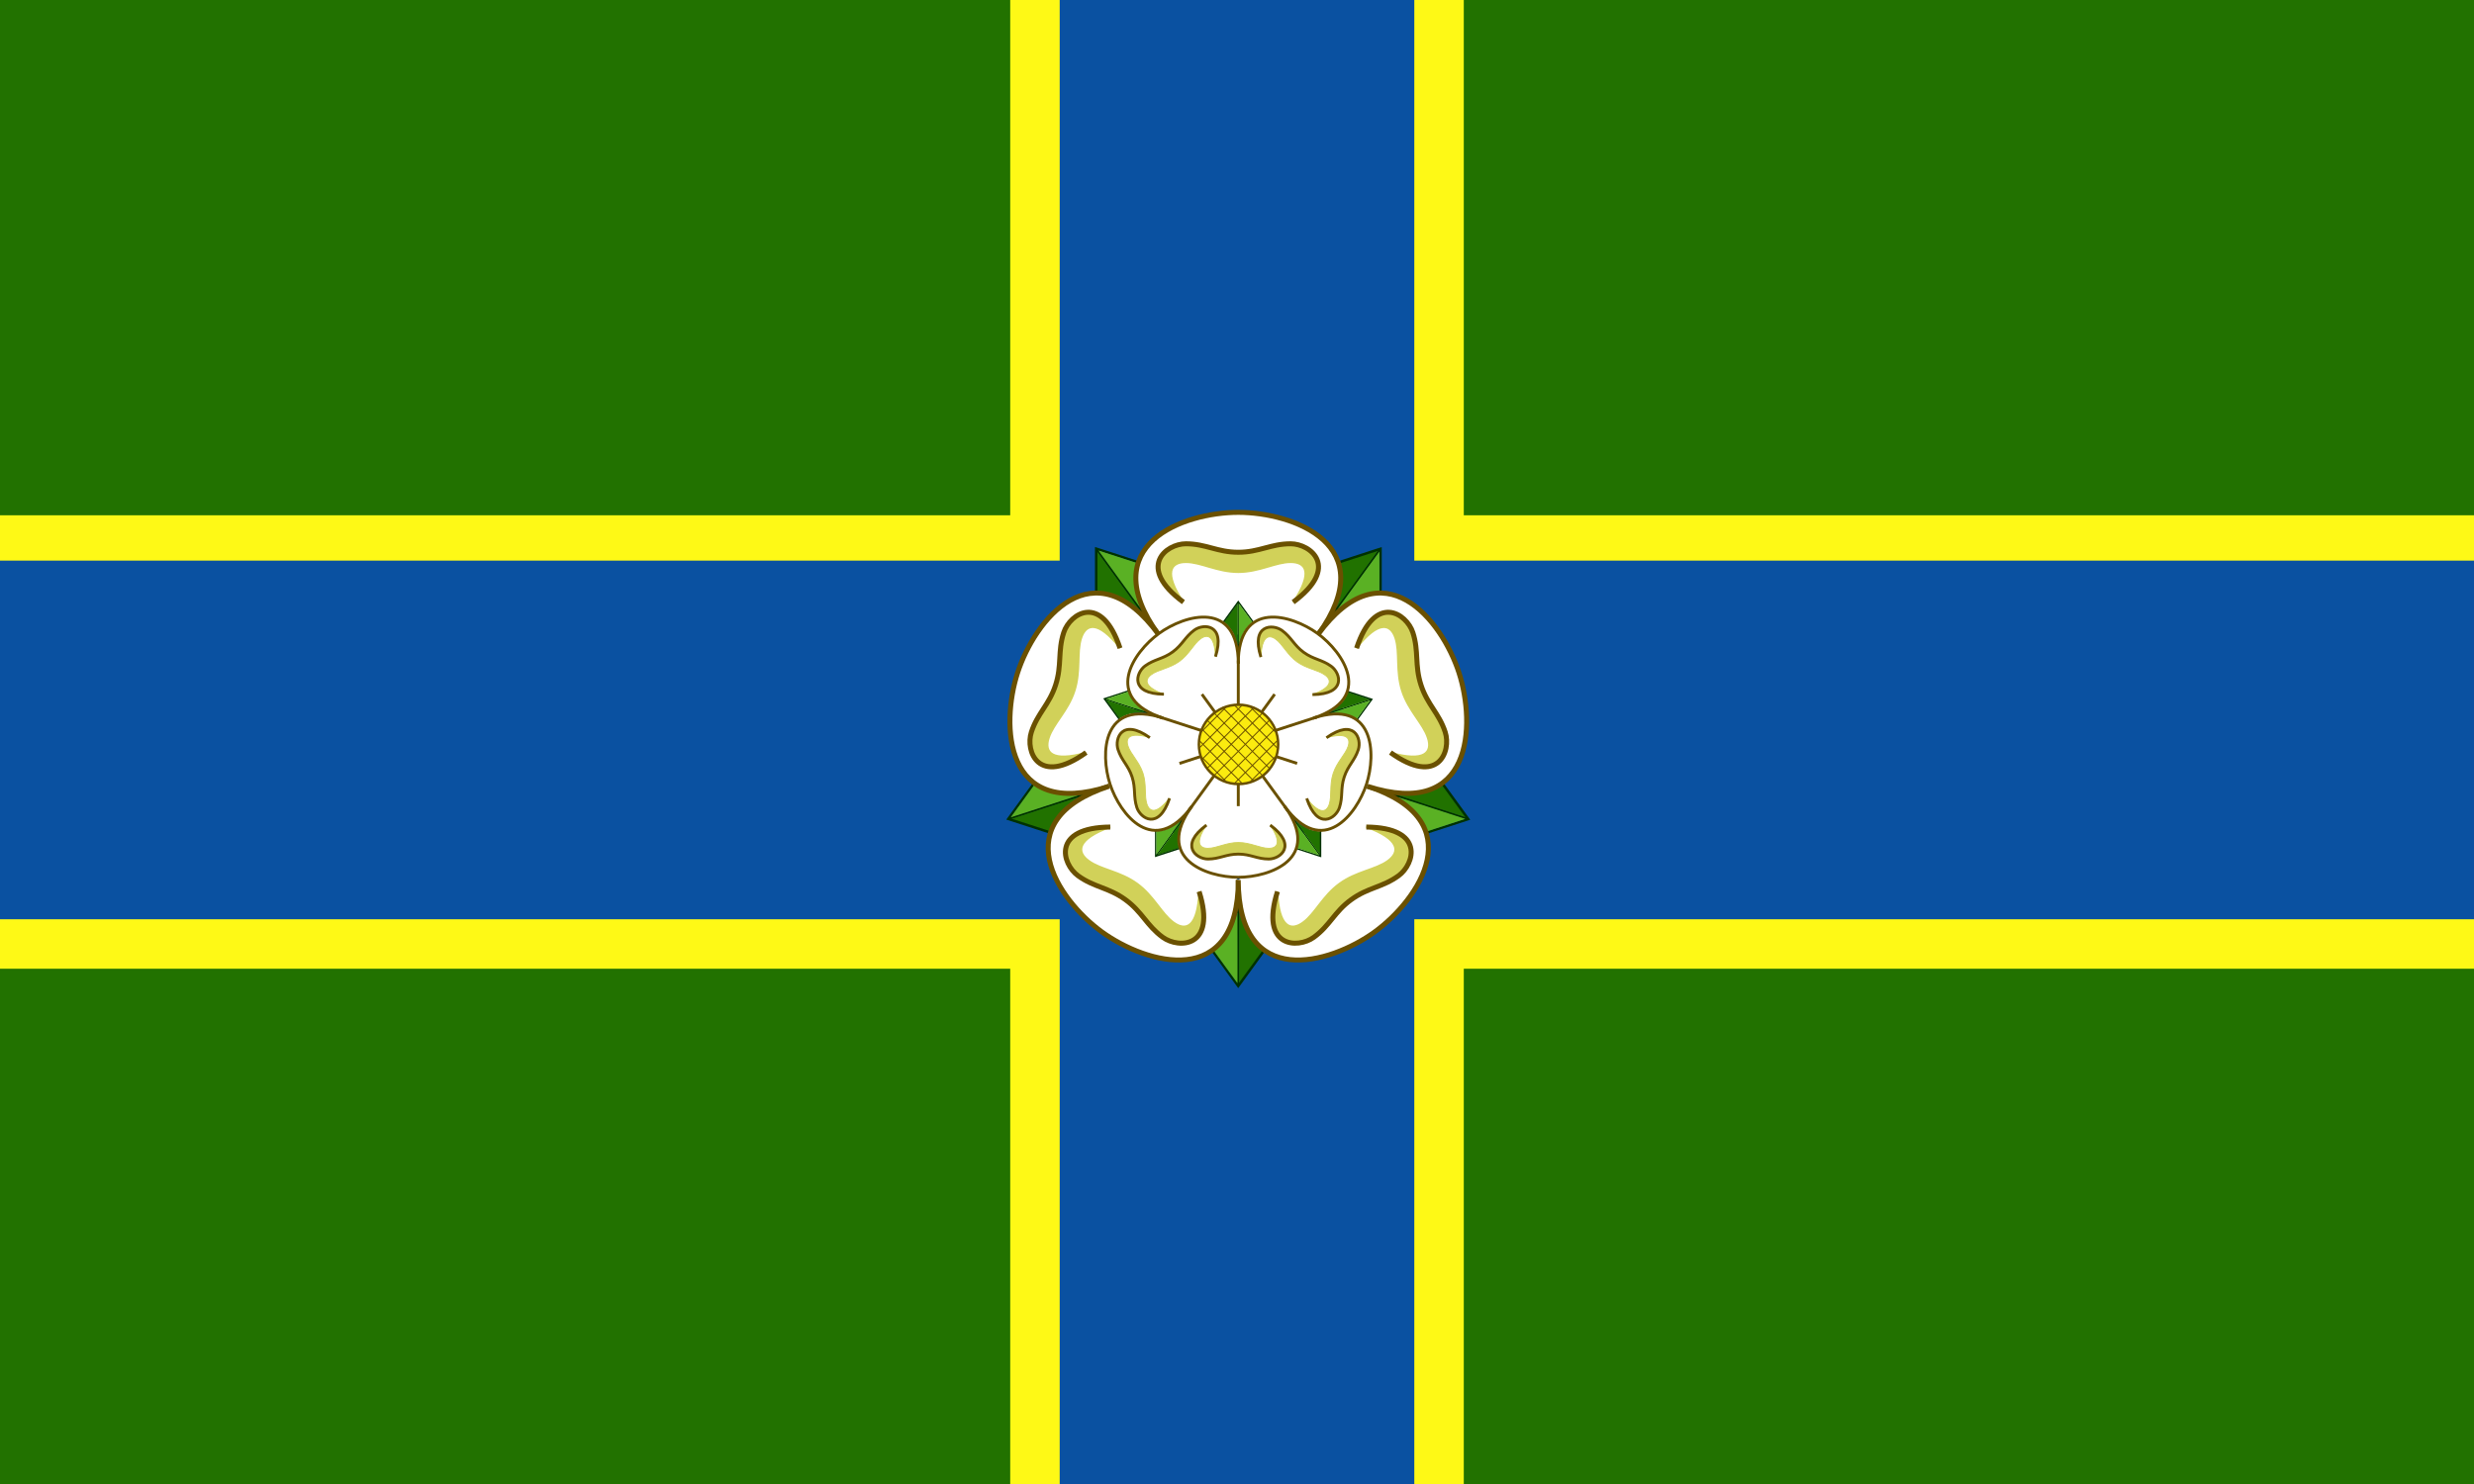 <?xml version="1.0" encoding="UTF-8" standalone="no"?>
<!-- Created with Inkscape (http://www.inkscape.org/) -->

<svg
   xmlns:dc="http://purl.org/dc/elements/1.1/"
   xmlns:cc="http://creativecommons.org/ns#"
   xmlns:rdf="http://www.w3.org/1999/02/22-rdf-syntax-ns#"
   xmlns:svg="http://www.w3.org/2000/svg"
   xmlns="http://www.w3.org/2000/svg"
   xmlns:sodipodi="http://sodipodi.sourceforge.net/DTD/sodipodi-0.dtd"
   xmlns:inkscape="http://www.inkscape.org/namespaces/inkscape"
   id="svg3090"
   version="1.1"
   inkscape:version="0.92.1 r15371"
   width="600"
   height="360"
   sodipodi:docname="North_Riding_Flag.svg"
   viewBox="0 0 600 360">
  <defs
     id="defs3094">
    <filter
       id="filter5728"
       inkscape:collect="always"
       style="color-interpolation-filters:sRGB">
      <feGaussianBlur
         id="feGaussianBlur5730"
         stdDeviation="3.29"
         inkscape:collect="always" />
    </filter>
  </defs>
  <sodipodi:namedview
     pagecolor="#ffffff"
     bordercolor="#666666"
     borderopacity="1"
     objecttolerance="10"
     gridtolerance="10"
     guidetolerance="10"
     inkscape:pageopacity="0"
     inkscape:pageshadow="2"
     inkscape:window-width="1358"
     inkscape:window-height="747"
     id="namedview3092"
     showgrid="false"
     inkscape:zoom="1"
     inkscape:cx="256.53866"
     inkscape:cy="163.92371"
     inkscape:window-x="1"
     inkscape:window-y="20"
     inkscape:window-maximized="0"
     inkscape:current-layer="svg3090"
     inkscape:measure-start="301.415,237.422"
     inkscape:measure-end="300.062,236.359">
    <inkscape:grid
       type="xygrid"
       id="grid3100"
       empspacing="5"
       visible="true"
       enabled="true"
       snapvisiblegridlinesonly="true"
       originx="0"
       originy="0"
       spacingx="1"
       spacingy="1" />
  </sodipodi:namedview>
  <rect
     style="fill:#227200;fill-opacity:1;stroke:none"
     id="rect3158"
     width="600"
     height="360"
     x="0"
     y="0" />
  <g
     id="g3150">
    <g
       id="g3142">
      <rect
         style="fill:#fef916;fill-opacity:1;stroke:none"
         id="rect3122"
         width="110"
         height="360"
         x="245"
         y="0" />
      <rect
         style="fill:#fef916;fill-opacity:1;stroke:none"
         id="rect3122-7"
         width="110"
         height="600"
         x="-235"
         y="0"
         transform="rotate(-90)" />
    </g>
    <g
       id="g3146">
      <rect
         style="fill:#0a51a1;fill-opacity:1;stroke:none"
         id="rect3102"
         width="86"
         height="360"
         x="257"
         y="0" />
      <rect
         style="fill:#0a51a1;fill-opacity:1;stroke:none"
         id="rect3102-1"
         width="87"
         height="600"
         x="-223"
         y="0"
         transform="rotate(-90)" />
    </g>
  </g>
  <g
     id="g3749"
     transform="matrix(0.121,0,0,0.121,179.313,106.747)">
    <g
       inkscape:transform-center-y="397.64079"
       inkscape:transform-center-x="0.15805084"
       id="g5864"
       transform="rotate(144,1000,610)">
      <path
         style="fill:none;stroke:#003100;stroke-width:5;stroke-linecap:butt;stroke-linejoin:miter;stroke-miterlimit:4;stroke-dasharray:none;stroke-opacity:1"
         d="m 1182.582,358.697 100.599,-138.463"
         id="path5866"
         inkscape:connector-curvature="0"
         sodipodi:nodetypes="cc" />
      <path
         inkscape:connector-curvature="0"
         id="path5868"
         d="m 1197.538,335.154 c 0.148,-0.121 18.871,-25.828 41.607,-57.126 l 41.334,-56.908 -38.171,12.301 c -20.994,6.765 -38.205,12.367 -38.245,12.45 -0.041,0.081 0.452,2.319 1.097,4.973 3.775,15.546 4.357,30.968 1.801,47.642 -1.627,10.611 -4.641,22.284 -8.395,32.515 -1.396,3.805 -1.597,4.613 -1.03,4.151 v 0 z"
         style="fill:#217200;fill-opacity:1;stroke:none" />
      <path
         style="fill:none;stroke:#003100;stroke-width:5;stroke-linecap:square;stroke-linejoin:miter;stroke-miterlimit:4;stroke-dasharray:none;stroke-opacity:1"
         d="m 1285,305 v -87 l -82.742,26.884"
         id="path5870"
         inkscape:connector-curvature="0"
         sodipodi:nodetypes="ccc" />
      <path
         style="fill:#5ab124;fill-opacity:1;stroke:none"
         d="m 1200.001,337.651 c 0.069,-0.178 18.732,-25.929 41.473,-57.223 l 41.347,-56.899 0.096,40.104 c 0.054,22.057 0.044,40.156 -0.022,40.221 -0.064,0.064 -2.345,0.287 -5.069,0.494 -15.951,1.214 -30.799,5.425 -45.866,13.01 -9.588,4.826 -19.759,11.3 -28.33,18.032 -3.188,2.504 -3.894,2.944 -3.63,2.263 v 0 z"
         id="path5872"
         inkscape:connector-curvature="0" />
    </g>
    <g
       transform="rotate(-144,1000,610)"
       id="g5854"
       inkscape:transform-center-x="378.20329"
       inkscape:transform-center-y="127.86584">
      <path
         sodipodi:nodetypes="cc"
         inkscape:connector-curvature="0"
         id="path5856"
         d="m 1182.582,358.697 100.599,-138.463"
         style="fill:none;stroke:#003100;stroke-width:5;stroke-linecap:butt;stroke-linejoin:miter;stroke-miterlimit:4;stroke-dasharray:none;stroke-opacity:1" />
      <path
         style="fill:#217200;fill-opacity:1;stroke:none"
         d="m 1197.538,335.154 c 0.148,-0.121 18.871,-25.828 41.607,-57.126 l 41.334,-56.908 -38.171,12.301 c -20.994,6.765 -38.205,12.367 -38.245,12.45 -0.041,0.081 0.452,2.319 1.097,4.973 3.775,15.546 4.357,30.968 1.801,47.642 -1.627,10.611 -4.641,22.284 -8.395,32.515 -1.396,3.805 -1.597,4.613 -1.03,4.151 v 0 z"
         id="path5858"
         inkscape:connector-curvature="0" />
      <path
         sodipodi:nodetypes="ccc"
         inkscape:connector-curvature="0"
         id="path5860"
         d="m 1285,305 v -87 l -82.742,26.884"
         style="fill:none;stroke:#003100;stroke-width:5;stroke-linecap:square;stroke-linejoin:miter;stroke-miterlimit:4;stroke-dasharray:none;stroke-opacity:1" />
      <path
         inkscape:connector-curvature="0"
         id="path5862"
         d="m 1200.001,337.651 c 0.069,-0.178 18.732,-25.929 41.473,-57.223 l 41.347,-56.899 0.096,40.104 c 0.054,22.057 0.044,40.156 -0.022,40.221 -0.064,0.064 -2.345,0.287 -5.069,0.494 -15.951,1.214 -30.799,5.425 -45.866,13.01 -9.588,4.826 -19.759,11.3 -28.33,18.032 -3.188,2.504 -3.894,2.944 -3.63,2.263 v 0 z"
         style="fill:#5ab124;fill-opacity:1;stroke:none" />
    </g>
    <g
       inkscape:transform-center-y="-321.74457"
       inkscape:transform-center-x="233.66344"
       id="g5844"
       transform="rotate(-72,1000,610)">
      <path
         style="fill:none;stroke:#003100;stroke-width:5;stroke-linecap:butt;stroke-linejoin:miter;stroke-miterlimit:4;stroke-dasharray:none;stroke-opacity:1"
         d="m 1182.582,358.697 100.599,-138.463"
         id="path5846"
         inkscape:connector-curvature="0"
         sodipodi:nodetypes="cc" />
      <path
         inkscape:connector-curvature="0"
         id="path5848"
         d="m 1197.538,335.154 c 0.148,-0.121 18.871,-25.828 41.607,-57.126 l 41.334,-56.908 -38.171,12.301 c -20.994,6.765 -38.205,12.367 -38.245,12.45 -0.041,0.081 0.452,2.319 1.097,4.973 3.775,15.546 4.357,30.968 1.801,47.642 -1.627,10.611 -4.641,22.284 -8.395,32.515 -1.396,3.805 -1.597,4.613 -1.03,4.151 v 0 z"
         style="fill:#217200;fill-opacity:1;stroke:none" />
      <path
         style="fill:none;stroke:#003100;stroke-width:5;stroke-linecap:square;stroke-linejoin:miter;stroke-miterlimit:4;stroke-dasharray:none;stroke-opacity:1"
         d="m 1285,305 v -87 l -82.742,26.884"
         id="path5850"
         inkscape:connector-curvature="0"
         sodipodi:nodetypes="ccc" />
      <path
         style="fill:#5ab124;fill-opacity:1;stroke:none"
         d="m 1200.001,337.651 c 0.069,-0.178 18.732,-25.929 41.473,-57.223 l 41.347,-56.899 0.096,40.104 c 0.054,22.057 0.044,40.156 -0.022,40.221 -0.064,0.064 -2.345,0.287 -5.069,0.494 -15.951,1.214 -30.799,5.425 -45.866,13.01 -9.588,4.826 -19.759,11.3 -28.33,18.032 -3.188,2.504 -3.894,2.944 -3.63,2.263 v 0 z"
         id="path5852"
         inkscape:connector-curvature="0" />
    </g>
    <path
       style="fill:#ffffff;fill-opacity:1;stroke:none"
       d="m 830,550 170,-120 170,120 -70,200 H 895 Z"
       id="path6303"
       inkscape:connector-curvature="0"
       sodipodi:nodetypes="cccccc" />
    <g
       id="g5838"
       inkscape:transform-center-x="-233.79125"
       inkscape:transform-center-y="-321.65165">
      <path
         sodipodi:nodetypes="cc"
         inkscape:connector-curvature="0"
         id="path2999-1-7"
         d="m 1182.582,358.697 100.599,-138.463"
         style="fill:none;stroke:#003100;stroke-width:5;stroke-linecap:butt;stroke-linejoin:miter;stroke-miterlimit:4;stroke-dasharray:none;stroke-opacity:1" />
      <path
         style="fill:#217200;fill-opacity:1;stroke:none"
         d="m 1197.538,335.154 c 0.148,-0.121 18.871,-25.828 41.607,-57.126 l 41.334,-56.908 -38.171,12.301 c -20.994,6.765 -38.205,12.367 -38.245,12.45 -0.041,0.081 0.452,2.319 1.097,4.973 3.775,15.546 4.357,30.968 1.801,47.642 -1.627,10.611 -4.641,22.284 -8.395,32.515 -1.396,3.805 -1.597,4.613 -1.03,4.151 v 0 z"
         id="path5816"
         inkscape:connector-curvature="0" />
      <path
         sodipodi:nodetypes="ccc"
         inkscape:connector-curvature="0"
         id="path5792"
         d="m 1285,305 v -87 l -82.742,26.884"
         style="fill:none;stroke:#003100;stroke-width:5;stroke-linecap:square;stroke-linejoin:miter;stroke-miterlimit:4;stroke-dasharray:none;stroke-opacity:1" />
      <path
         inkscape:connector-curvature="0"
         id="path5814"
         d="m 1200.001,337.651 c 0.069,-0.178 18.732,-25.929 41.473,-57.223 l 41.347,-56.899 0.096,40.104 c 0.054,22.057 0.044,40.156 -0.022,40.221 -0.064,0.064 -2.345,0.287 -5.069,0.494 -15.951,1.214 -30.799,5.425 -45.866,13.01 -9.588,4.826 -19.759,11.3 -28.33,18.032 -3.188,2.504 -3.894,2.944 -3.63,2.263 v 0 z"
         style="fill:#5ab124;fill-opacity:1;stroke:none" />
    </g>
    <g
       transform="rotate(72,1000,610)"
       id="g5874"
       inkscape:transform-center-x="-378.15449"
       inkscape:transform-center-y="128.16651">
      <path
         sodipodi:nodetypes="cc"
         inkscape:connector-curvature="0"
         id="path5876"
         d="m 1182.582,358.697 100.599,-138.463"
         style="fill:none;stroke:#003100;stroke-width:5;stroke-linecap:butt;stroke-linejoin:miter;stroke-miterlimit:4;stroke-dasharray:none;stroke-opacity:1" />
      <path
         style="fill:#217200;fill-opacity:1;stroke:none"
         d="m 1197.538,335.154 c 0.148,-0.121 18.871,-25.828 41.607,-57.126 l 41.334,-56.908 -38.171,12.301 c -20.994,6.765 -38.205,12.367 -38.245,12.45 -0.041,0.081 0.452,2.319 1.097,4.973 3.775,15.546 4.357,30.968 1.801,47.642 -1.627,10.611 -4.641,22.284 -8.395,32.515 -1.396,3.805 -1.597,4.613 -1.03,4.151 v 0 z"
         id="path5878"
         inkscape:connector-curvature="0" />
      <path
         sodipodi:nodetypes="ccc"
         inkscape:connector-curvature="0"
         id="path5880"
         d="m 1285,305 v -87 l -82.742,26.884"
         style="fill:none;stroke:#003100;stroke-width:5;stroke-linecap:square;stroke-linejoin:miter;stroke-miterlimit:4;stroke-dasharray:none;stroke-opacity:1" />
      <path
         inkscape:connector-curvature="0"
         id="path5882"
         d="m 1200.001,337.651 c 0.069,-0.178 18.732,-25.929 41.473,-57.223 l 41.347,-56.899 0.096,40.104 c 0.054,22.057 0.044,40.156 -0.022,40.221 -0.064,0.064 -2.345,0.287 -5.069,0.494 -15.951,1.214 -30.799,5.425 -45.866,13.01 -9.588,4.826 -19.759,11.3 -28.33,18.032 -3.188,2.504 -3.894,2.944 -3.63,2.263 v 0 z"
         style="fill:#5ab124;fill-opacity:1;stroke:none" />
    </g>
    <g
       id="g5637"
       inkscape:transform-center-y="-16.253018"
       style="fill:#ffffff;fill-opacity:1;stroke:#6a5000;stroke-opacity:1">
      <path
         inkscape:transform-center-y="-342.5"
         sodipodi:nodetypes="czc"
         inkscape:connector-curvature="0"
         id="path5479"
         d="m 840,390 c -130,-180 50,-245 160,-245 110,0 290,65 160,245"
         style="fill:#ffffff;fill-opacity:1;stroke:#6a5000;stroke-width:10;stroke-linecap:butt;stroke-linejoin:miter;stroke-miterlimit:4;stroke-dasharray:none;stroke-opacity:1" />
      <path
         inkscape:transform-center-x="308.76435"
         style="fill:#ffffff;fill-opacity:1;stroke:#6a5000;stroke-width:10;stroke-linecap:butt;stroke-linejoin:miter;stroke-miterlimit:4;stroke-dasharray:none;stroke-opacity:1"
         d="M 741.325,694.185 C 529.962,762.2 523.767,570.923 557.759,466.307 591.751,361.691 709.192,210.587 840.21,389.847"
         id="path5629"
         inkscape:connector-curvature="0"
         sodipodi:nodetypes="czc"
         inkscape:transform-center-y="-102.39031" />
      <path
         inkscape:transform-center-y="258.21602"
         sodipodi:nodetypes="czc"
         inkscape:connector-curvature="0"
         id="path5631"
         d="M 1000.13,882.029 C 999.501,1104.064 815.672,1050.849 726.68,986.193 637.688,921.537 530.271,763.149 741.245,693.938"
         style="fill:#ffffff;fill-opacity:1;stroke:#6a5000;stroke-width:10;stroke-linecap:butt;stroke-linejoin:miter;stroke-miterlimit:4;stroke-dasharray:none;stroke-opacity:1"
         inkscape:transform-center-x="190.47535" />
      <path
         inkscape:transform-center-x="-190.47534"
         style="fill:#ffffff;fill-opacity:1;stroke:#6a5000;stroke-width:10;stroke-linecap:butt;stroke-linejoin:miter;stroke-miterlimit:4;stroke-dasharray:none;stroke-opacity:1"
         d="m 1258.755,693.938 c 210.974,69.211 103.556,227.598 14.565,292.255 -88.992,64.656 -272.821,117.872 -273.45,-104.164"
         id="path5633"
         inkscape:connector-curvature="0"
         sodipodi:nodetypes="czc"
         inkscape:transform-center-y="258.21603" />
      <path
         inkscape:transform-center-y="-102.39029"
         sodipodi:nodetypes="czc"
         inkscape:connector-curvature="0"
         id="path5635"
         d="m 1159.79,389.847 c 131.018,-179.26 248.46,-28.156 282.452,76.46 33.992,104.616 27.796,295.892 -183.566,227.878"
         style="fill:#ffffff;fill-opacity:1;stroke:#6a5000;stroke-width:10;stroke-linecap:butt;stroke-linejoin:miter;stroke-miterlimit:4;stroke-dasharray:none;stroke-opacity:1"
         inkscape:transform-center-x="-308.76437" />
    </g>
    <g
       transform="matrix(-0.581,0,0,-0.581,1581.117,960.869)"
       id="g6173"
       inkscape:transform-center-x="233.66344"
       inkscape:transform-center-y="-321.74457">
      <path
         sodipodi:nodetypes="cc"
         inkscape:connector-curvature="0"
         id="path6175"
         d="m 1182.582,358.697 100.599,-138.463"
         style="fill:none;stroke:#003100;stroke-width:5;stroke-linecap:butt;stroke-linejoin:miter;stroke-miterlimit:4;stroke-dasharray:none;stroke-opacity:1" />
      <path
         style="fill:#217200;fill-opacity:1;stroke:none"
         d="m 1197.538,335.154 c 0.148,-0.121 18.871,-25.828 41.607,-57.126 l 41.334,-56.908 -38.171,12.301 c -20.994,6.765 -38.205,12.367 -38.245,12.45 -0.041,0.081 0.452,2.319 1.097,4.973 3.775,15.546 4.357,30.968 1.801,47.642 -1.627,10.611 -4.641,22.284 -8.395,32.515 -1.396,3.805 -1.597,4.613 -1.03,4.151 v 0 z"
         id="path6177"
         inkscape:connector-curvature="0" />
      <path
         sodipodi:nodetypes="ccc"
         inkscape:connector-curvature="0"
         id="path6179"
         d="m 1285,305 v -87 l -82.742,26.884"
         style="fill:none;stroke:#003100;stroke-width:5;stroke-linecap:square;stroke-linejoin:miter;stroke-miterlimit:4;stroke-dasharray:none;stroke-opacity:1" />
      <path
         inkscape:connector-curvature="0"
         id="path6181"
         d="m 1200.001,337.651 c 0.069,-0.178 18.732,-25.929 41.473,-57.223 l 41.347,-56.899 0.096,40.104 c 0.054,22.057 0.044,40.156 -0.022,40.221 -0.064,0.064 -2.345,0.287 -5.069,0.494 -15.951,1.214 -30.799,5.425 -45.866,13.01 -9.588,4.826 -19.759,11.3 -28.33,18.032 -3.188,2.504 -3.894,2.944 -3.63,2.263 v 0 z"
         style="fill:#5ab124;fill-opacity:1;stroke:none" />
    </g>
    <path
       sodipodi:nodetypes="zzzczzscz"
       inkscape:connector-curvature="0"
       id="path5672"
       d="m 1105,245 c -30,0 -63.001,20 -105,20 -42,0 -75,-20 -105,-20 -30,0 -45,20 -5,80 -95,-70 -35,-117 5,-117 40,0 63,17 105,17 41.999,0 65,-17 105,-17 40,0 100,47 5,117 40,-60 25,-80 -5,-80 z"
       style="fill:#d1d159;fill-opacity:1;stroke:#d1d159;stroke-width:3.2;stroke-linecap:butt;stroke-linejoin:miter;stroke-miterlimit:4;stroke-dasharray:none;stroke-opacity:1;filter:url(#filter5728)" />
    <g
       inkscape:transform-center-y="128.16651"
       inkscape:transform-center-x="-378.15449"
       id="g6203"
       transform="matrix(0.47,-0.342,0.342,0.47,321.413,661.156)">
      <path
         style="fill:none;stroke:#003100;stroke-width:5;stroke-linecap:butt;stroke-linejoin:miter;stroke-miterlimit:4;stroke-dasharray:none;stroke-opacity:1"
         d="m 1182.582,358.697 100.599,-138.463"
         id="path6205"
         inkscape:connector-curvature="0"
         sodipodi:nodetypes="cc" />
      <path
         inkscape:connector-curvature="0"
         id="path6207"
         d="m 1197.538,335.154 c 0.148,-0.121 18.871,-25.828 41.607,-57.126 l 41.334,-56.908 -38.171,12.301 c -20.994,6.765 -38.205,12.367 -38.245,12.45 -0.041,0.081 0.452,2.319 1.097,4.973 3.775,15.546 4.357,30.968 1.801,47.642 -1.627,10.611 -4.641,22.284 -8.395,32.515 -1.396,3.805 -1.597,4.613 -1.03,4.151 v 0 z"
         style="fill:#217200;fill-opacity:1;stroke:none" />
      <path
         style="fill:none;stroke:#003100;stroke-width:5;stroke-linecap:square;stroke-linejoin:miter;stroke-miterlimit:4;stroke-dasharray:none;stroke-opacity:1"
         d="m 1285,305 v -87 l -82.742,26.884"
         id="path6209"
         inkscape:connector-curvature="0"
         sodipodi:nodetypes="ccc" />
      <path
         style="fill:#5ab124;fill-opacity:1;stroke:none"
         d="m 1200.001,337.651 c 0.069,-0.178 18.732,-25.929 41.473,-57.223 l 41.347,-56.899 0.096,40.104 c 0.054,22.057 0.044,40.156 -0.022,40.221 -0.064,0.064 -2.345,0.287 -5.069,0.494 -15.951,1.214 -30.799,5.425 -45.866,13.01 -9.588,4.826 -19.759,11.3 -28.33,18.032 -3.188,2.504 -3.894,2.944 -3.63,2.263 v 0 z"
         id="path6211"
         inkscape:connector-curvature="0" />
    </g>
    <path
       style="fill:none;stroke:#6a5000;stroke-width:10;stroke-linecap:butt;stroke-linejoin:miter;stroke-miterlimit:4;stroke-dasharray:none;stroke-opacity:1"
       d="m 890,325 c -95,-70 -35,-117 5,-117 40,0 63,17 105,17 41.999,0 65,-17 105,-17 40,0 100,47 5,117"
       id="path5668"
       inkscape:connector-curvature="0"
       sodipodi:nodetypes="czzsc" />
    <g
       inkscape:transform-center-y="-109.75805"
       id="g5764"
       transform="rotate(-72,1000,610)"
       inkscape:transform-center-x="327.34386">
      <path
         sodipodi:nodetypes="zzzczzscz"
         inkscape:connector-curvature="0"
         id="path5766"
         d="m 1105,245 c -30,0 -63.001,20 -105,20 -42,0 -75,-20 -105,-20 -30,0 -45,20 -5,80 -95,-70 -35,-117 5,-117 40,0 63,17 105,17 41.999,0 65,-17 105,-17 40,0 100,47 5,117 40,-60 25,-80 -5,-80 z"
         style="fill:#d1d159;fill-opacity:1;stroke:#d1d159;stroke-width:3.2;stroke-linecap:butt;stroke-linejoin:miter;stroke-miterlimit:4;stroke-dasharray:none;stroke-opacity:1;filter:url(#filter5728)" />
      <path
         style="fill:none;stroke:#6a5000;stroke-width:10;stroke-linecap:butt;stroke-linejoin:miter;stroke-miterlimit:4;stroke-dasharray:none;stroke-opacity:1"
         d="m 890,325 c -95,-70 -35,-117 5,-117 40,0 63,17 105,17 41.999,0 65,-17 105,-17 40,0 100,47 5,117"
         id="path5768"
         inkscape:connector-curvature="0"
         sodipodi:nodetypes="czzsc" />
    </g>
    <g
       inkscape:transform-center-x="207.85891"
       transform="rotate(-144,1000,610)"
       id="g5770"
       inkscape:transform-center-y="282.33571">
      <path
         style="fill:#d1d159;fill-opacity:1;stroke:#d1d159;stroke-width:3.2;stroke-linecap:butt;stroke-linejoin:miter;stroke-miterlimit:4;stroke-dasharray:none;stroke-opacity:1;filter:url(#filter5728)"
         d="m 1105,245 c -30,0 -63.001,20 -105,20 -42,0 -75,-20 -105,-20 -30,0 -45,20 -5,80 -95,-70 -35,-117 5,-117 40,0 63,17 105,17 41.999,0 65,-17 105,-17 40,0 100,47 5,117 40,-60 25,-80 -5,-80 z"
         id="path5772"
         inkscape:connector-curvature="0"
         sodipodi:nodetypes="zzzczzscz" />
      <path
         sodipodi:nodetypes="czzsc"
         inkscape:connector-curvature="0"
         id="path5774"
         d="m 890,325 c -95,-70 -35,-117 5,-117 40,0 63,17 105,17 41.999,0 65,-17 105,-17 40,0 100,47 5,117"
         style="fill:none;stroke:#6a5000;stroke-width:10;stroke-linecap:butt;stroke-linejoin:miter;stroke-miterlimit:4;stroke-dasharray:none;stroke-opacity:1" />
    </g>
    <g
       inkscape:transform-center-y="127.86584"
       inkscape:transform-center-x="378.20329"
       id="g6183"
       transform="matrix(-0.18,0.553,-0.553,-0.18,1516.702,163.194)">
      <path
         style="fill:none;stroke:#003100;stroke-width:5;stroke-linecap:butt;stroke-linejoin:miter;stroke-miterlimit:4;stroke-dasharray:none;stroke-opacity:1"
         d="m 1182.582,358.697 100.599,-138.463"
         id="path6185"
         inkscape:connector-curvature="0"
         sodipodi:nodetypes="cc" />
      <path
         inkscape:connector-curvature="0"
         id="path6187"
         d="m 1197.538,335.154 c 0.148,-0.121 18.871,-25.828 41.607,-57.126 l 41.334,-56.908 -38.171,12.301 c -20.994,6.765 -38.205,12.367 -38.245,12.45 -0.041,0.081 0.452,2.319 1.097,4.973 3.775,15.546 4.357,30.968 1.801,47.642 -1.627,10.611 -4.641,22.284 -8.395,32.515 -1.396,3.805 -1.597,4.613 -1.03,4.151 v 0 z"
         style="fill:#217200;fill-opacity:1;stroke:none" />
      <path
         style="fill:none;stroke:#003100;stroke-width:5;stroke-linecap:square;stroke-linejoin:miter;stroke-miterlimit:4;stroke-dasharray:none;stroke-opacity:1"
         d="m 1285,305 v -87 l -82.742,26.884"
         id="path6189"
         inkscape:connector-curvature="0"
         sodipodi:nodetypes="ccc" />
      <path
         style="fill:#5ab124;fill-opacity:1;stroke:none"
         d="m 1200.001,337.651 c 0.069,-0.178 18.732,-25.929 41.473,-57.223 l 41.347,-56.899 0.096,40.104 c 0.054,22.057 0.044,40.156 -0.022,40.221 -0.064,0.064 -2.345,0.287 -5.069,0.494 -15.951,1.214 -30.799,5.425 -45.866,13.01 -9.588,4.826 -19.759,11.3 -28.33,18.032 -3.188,2.504 -3.894,2.944 -3.63,2.263 v 0 z"
         id="path6191"
         inkscape:connector-curvature="0" />
    </g>
    <g
       inkscape:transform-center-y="282.33572"
       id="g5776"
       transform="rotate(144,1000,610)"
       inkscape:transform-center-x="-207.85893">
      <path
         sodipodi:nodetypes="zzzczzscz"
         inkscape:connector-curvature="0"
         id="path5778"
         d="m 1105,245 c -30,0 -63.001,20 -105,20 -42,0 -75,-20 -105,-20 -30,0 -45,20 -5,80 -95,-70 -35,-117 5,-117 40,0 63,17 105,17 41.999,0 65,-17 105,-17 40,0 100,47 5,117 40,-60 25,-80 -5,-80 z"
         style="fill:#d1d159;fill-opacity:1;stroke:#d1d159;stroke-width:3.2;stroke-linecap:butt;stroke-linejoin:miter;stroke-miterlimit:4;stroke-dasharray:none;stroke-opacity:1;filter:url(#filter5728)" />
      <path
         style="fill:none;stroke:#6a5000;stroke-width:10;stroke-linecap:butt;stroke-linejoin:miter;stroke-miterlimit:4;stroke-dasharray:none;stroke-opacity:1"
         d="m 890,325 c -95,-70 -35,-117 5,-117 40,0 63,17 105,17 41.999,0 65,-17 105,-17 40,0 100,47 5,117"
         id="path5780"
         inkscape:connector-curvature="0"
         sodipodi:nodetypes="czzsc" />
    </g>
    <g
       transform="matrix(0.47,0.342,-0.342,0.47,738.162,-22.039)"
       id="g6193"
       inkscape:transform-center-x="0.15805084"
       inkscape:transform-center-y="397.64079">
      <path
         sodipodi:nodetypes="cc"
         inkscape:connector-curvature="0"
         id="path6195"
         d="m 1182.582,358.697 100.599,-138.463"
         style="fill:none;stroke:#003100;stroke-width:5;stroke-linecap:butt;stroke-linejoin:miter;stroke-miterlimit:4;stroke-dasharray:none;stroke-opacity:1" />
      <path
         style="fill:#217200;fill-opacity:1;stroke:none"
         d="m 1197.538,335.154 c 0.148,-0.121 18.871,-25.828 41.607,-57.126 l 41.334,-56.908 -38.171,12.301 c -20.994,6.765 -38.205,12.367 -38.245,12.45 -0.041,0.081 0.452,2.319 1.097,4.973 3.775,15.546 4.357,30.968 1.801,47.642 -1.627,10.611 -4.641,22.284 -8.395,32.515 -1.396,3.805 -1.597,4.613 -1.03,4.151 v 0 z"
         id="path6197"
         inkscape:connector-curvature="0" />
      <path
         sodipodi:nodetypes="ccc"
         inkscape:connector-curvature="0"
         id="path6199"
         d="m 1285,305 v -87 l -82.742,26.884"
         style="fill:none;stroke:#003100;stroke-width:5;stroke-linecap:square;stroke-linejoin:miter;stroke-miterlimit:4;stroke-dasharray:none;stroke-opacity:1" />
      <path
         inkscape:connector-curvature="0"
         id="path6201"
         d="m 1200.001,337.651 c 0.069,-0.178 18.732,-25.929 41.473,-57.223 l 41.347,-56.899 0.096,40.104 c 0.054,22.057 0.044,40.156 -0.022,40.221 -0.064,0.064 -2.345,0.287 -5.069,0.494 -15.951,1.214 -30.799,5.425 -45.866,13.01 -9.588,4.826 -19.759,11.3 -28.33,18.032 -3.188,2.504 -3.894,2.944 -3.63,2.263 v 0 z"
         style="fill:#5ab124;fill-opacity:1;stroke:none" />
    </g>
    <g
       inkscape:transform-center-x="-327.34387"
       transform="rotate(72,1000,610)"
       id="g5782"
       inkscape:transform-center-y="-109.75814">
      <path
         style="fill:#d1d159;fill-opacity:1;stroke:#d1d159;stroke-width:3.2;stroke-linecap:butt;stroke-linejoin:miter;stroke-miterlimit:4;stroke-dasharray:none;stroke-opacity:1;filter:url(#filter5728)"
         d="m 1105,245 c -30,0 -63.001,20 -105,20 -42,0 -75,-20 -105,-20 -30,0 -45,20 -5,80 -95,-70 -35,-117 5,-117 40,0 63,17 105,17 41.999,0 65,-17 105,-17 40,0 100,47 5,117 40,-60 25,-80 -5,-80 z"
         id="path5784"
         inkscape:connector-curvature="0"
         sodipodi:nodetypes="zzzczzscz" />
      <path
         sodipodi:nodetypes="czzsc"
         inkscape:connector-curvature="0"
         id="path5786"
         d="m 890,325 c -95,-70 -35,-117 5,-117 40,0 63,17 105,17 41.999,0 65,-17 105,-17 40,0 100,47 5,117"
         style="fill:none;stroke:#6a5000;stroke-width:10;stroke-linecap:butt;stroke-linejoin:miter;stroke-miterlimit:4;stroke-dasharray:none;stroke-opacity:1" />
    </g>
    <g
       inkscape:transform-center-y="-321.65165"
       inkscape:transform-center-x="-233.79125"
       id="g6123"
       transform="matrix(-0.18,-0.553,0.553,-0.18,842.388,1268.627)">
      <path
         style="fill:none;stroke:#003100;stroke-width:5;stroke-linecap:butt;stroke-linejoin:miter;stroke-miterlimit:4;stroke-dasharray:none;stroke-opacity:1"
         d="m 1182.582,358.697 100.599,-138.463"
         id="path6125"
         inkscape:connector-curvature="0"
         sodipodi:nodetypes="cc" />
      <path
         inkscape:connector-curvature="0"
         id="path6127"
         d="m 1197.538,335.154 c 0.148,-0.121 18.871,-25.828 41.607,-57.126 l 41.334,-56.908 -38.171,12.301 c -20.994,6.765 -38.205,12.367 -38.245,12.45 -0.041,0.081 0.452,2.319 1.097,4.973 3.775,15.546 4.357,30.968 1.801,47.642 -1.627,10.611 -4.641,22.284 -8.395,32.515 -1.396,3.805 -1.597,4.613 -1.03,4.151 v 0 z"
         style="fill:#217200;fill-opacity:1;stroke:none" />
      <path
         style="fill:none;stroke:#003100;stroke-width:5;stroke-linecap:square;stroke-linejoin:miter;stroke-miterlimit:4;stroke-dasharray:none;stroke-opacity:1"
         d="m 1285,305 v -87 l -82.742,26.884"
         id="path6129"
         inkscape:connector-curvature="0"
         sodipodi:nodetypes="ccc" />
      <path
         style="fill:#5ab124;fill-opacity:1;stroke:none"
         d="m 1200.001,337.651 c 0.069,-0.178 18.732,-25.929 41.473,-57.223 l 41.347,-56.899 0.096,40.104 c 0.054,22.057 0.044,40.156 -0.022,40.221 -0.064,0.064 -2.345,0.287 -5.069,0.494 -15.951,1.214 -30.799,5.425 -45.866,13.01 -9.588,4.826 -19.759,11.3 -28.33,18.032 -3.188,2.504 -3.894,2.944 -3.63,2.263 v 0 z"
         id="path6131"
         inkscape:connector-curvature="0" />
    </g>
    <path
       inkscape:transform-center-y="-342.5"
       sodipodi:nodetypes="czc"
       inkscape:connector-curvature="0"
       id="path6135"
       d="M 907.093,734.305 C 830.951,838.485 762.698,750.669 742.943,689.87 723.189,629.071 726.789,517.909 849.625,557.436"
       style="fill:#ffffff;fill-opacity:1;stroke:#6a5000;stroke-width:5.812;stroke-linecap:butt;stroke-linejoin:miter;stroke-miterlimit:4;stroke-dasharray:none;stroke-opacity:1" />
    <path
       inkscape:transform-center-x="308.76435"
       style="fill:#ffffff;fill-opacity:1;stroke:#6a5000;stroke-width:5.812;stroke-linecap:butt;stroke-linejoin:miter;stroke-miterlimit:4;stroke-dasharray:none;stroke-opacity:1"
       d="m 1092.942,734.217 c 75.551,104.609 -29.058,142.384 -92.986,142.384 -63.928,0 -168.537,-37.775 -92.986,-142.384"
       id="path6137"
       inkscape:connector-curvature="0"
       sodipodi:nodetypes="czc"
       inkscape:transform-center-y="-102.39031" />
    <path
       inkscape:transform-center-y="258.21602"
       sodipodi:nodetypes="czc"
       inkscape:connector-curvature="0"
       id="path6139"
       d="m 1150.288,557.436 c 122.835,-39.527 126.436,71.635 106.681,132.434 -19.755,60.799 -88.007,148.615 -164.15,44.435"
       style="fill:#ffffff;fill-opacity:1;stroke:#6a5000;stroke-width:5.812;stroke-linecap:butt;stroke-linejoin:miter;stroke-miterlimit:4;stroke-dasharray:none;stroke-opacity:1"
       inkscape:transform-center-x="190.47535" />
    <path
       inkscape:transform-center-x="-190.47534"
       style="fill:#ffffff;fill-opacity:1;stroke:#6a5000;stroke-width:5.812;stroke-linecap:butt;stroke-linejoin:miter;stroke-miterlimit:4;stroke-dasharray:none;stroke-opacity:1"
       d="m 999.881,448.269 c 0.366,-129.038 107.2,-98.111 158.918,-60.536 51.718,37.576 114.145,129.624 -8.464,169.847"
       id="path6141"
       inkscape:connector-curvature="0"
       sodipodi:nodetypes="czc"
       inkscape:transform-center-y="258.21603" />
    <path
       inkscape:transform-center-y="-102.39029"
       sodipodi:nodetypes="czc"
       inkscape:connector-curvature="0"
       id="path6143"
       d="M 849.578,557.58 C 726.969,517.357 789.395,425.309 841.114,387.733 892.832,350.157 999.666,319.23 1000.032,448.269"
       style="fill:#ffffff;fill-opacity:1;stroke:#6a5000;stroke-width:5.812;stroke-linecap:butt;stroke-linejoin:miter;stroke-miterlimit:4;stroke-dasharray:none;stroke-opacity:1"
       inkscape:transform-center-x="-308.76437" />
    <path
       style="fill:none;stroke:#6a5000;stroke-width:5.812;stroke-linecap:butt;stroke-linejoin:miter;stroke-miterlimit:4;stroke-dasharray:none;stroke-opacity:1"
       d="M 1000,442 V 552"
       id="path2999"
       inkscape:connector-curvature="0"
       sodipodi:nodetypes="cc"
       inkscape:transform-center-y="-125" />
    <path
       style="fill:#d1d159;fill-opacity:1;stroke:#d1d159;stroke-width:3.2;stroke-linecap:butt;stroke-linejoin:miter;stroke-miterlimit:4;stroke-dasharray:none;stroke-opacity:1;filter:url(#filter5728)"
       d="m 1105,245 c -30,0 -63.001,20 -105,20 -42,0 -75,-20 -105,-20 -30,0 -45,20 -5,80 -95,-70 -35,-117 5,-117 40,0 63,17 105,17 41.999,0 65,-17 105,-17 40,0 100,47 5,117 40,-60 25,-80 -5,-80 z"
       id="path6145"
       inkscape:connector-curvature="0"
       sodipodi:nodetypes="zzzczzscz"
       transform="matrix(-0.18,-0.553,0.553,-0.18,842.388,1268.627)" />
    <path
       sodipodi:nodetypes="czzsc"
       inkscape:connector-curvature="0"
       id="path6147"
       d="m 862.187,718.343 c -21.629,65.079 -58.382,40.357 -65.566,18.248 -7.184,-22.109 -1.918,-37.874 -9.461,-61.088 -7.543,-23.214 -21.069,-32.874 -28.253,-54.982 -7.184,-22.109 8.019,-63.712 63.77,-23.775"
       style="fill:none;stroke:#6a5000;stroke-width:5.812;stroke-linecap:butt;stroke-linejoin:miter;stroke-miterlimit:4;stroke-dasharray:none;stroke-opacity:1" />
    <g
       inkscape:transform-center-x="327.34386"
       transform="matrix(-0.581,0,0,-0.581,1581.117,960.869)"
       id="g6149"
       inkscape:transform-center-y="-109.75805">
      <path
         style="fill:#d1d159;fill-opacity:1;stroke:#d1d159;stroke-width:3.2;stroke-linecap:butt;stroke-linejoin:miter;stroke-miterlimit:4;stroke-dasharray:none;stroke-opacity:1;filter:url(#filter5728)"
         d="m 1105,245 c -30,0 -63.001,20 -105,20 -42,0 -75,-20 -105,-20 -30,0 -45,20 -5,80 -95,-70 -35,-117 5,-117 40,0 63,17 105,17 41.999,0 65,-17 105,-17 40,0 100,47 5,117 40,-60 25,-80 -5,-80 z"
         id="path6151"
         inkscape:connector-curvature="0"
         sodipodi:nodetypes="zzzczzscz" />
      <path
         sodipodi:nodetypes="czzsc"
         inkscape:connector-curvature="0"
         id="path6153"
         d="m 890,325 c -95,-70 -35,-117 5,-117 40,0 63,17 105,17 41.999,0 65,-17 105,-17 40,0 100,47 5,117"
         style="fill:none;stroke:#6a5000;stroke-width:10;stroke-linecap:butt;stroke-linejoin:miter;stroke-miterlimit:4;stroke-dasharray:none;stroke-opacity:1" />
    </g>
    <g
       inkscape:transform-center-y="282.33571"
       id="g6155"
       transform="matrix(-0.18,0.553,-0.553,-0.18,1516.702,163.194)"
       inkscape:transform-center-x="207.85891">
      <path
         sodipodi:nodetypes="zzzczzscz"
         inkscape:connector-curvature="0"
         id="path6157"
         d="m 1105,245 c -30,0 -63.001,20 -105,20 -42,0 -75,-20 -105,-20 -30,0 -45,20 -5,80 -95,-70 -35,-117 5,-117 40,0 63,17 105,17 41.999,0 65,-17 105,-17 40,0 100,47 5,117 40,-60 25,-80 -5,-80 z"
         style="fill:#d1d159;fill-opacity:1;stroke:#d1d159;stroke-width:3.2;stroke-linecap:butt;stroke-linejoin:miter;stroke-miterlimit:4;stroke-dasharray:none;stroke-opacity:1;filter:url(#filter5728)" />
      <path
         style="fill:none;stroke:#6a5000;stroke-width:10;stroke-linecap:butt;stroke-linejoin:miter;stroke-miterlimit:4;stroke-dasharray:none;stroke-opacity:1"
         d="m 890,325 c -95,-70 -35,-117 5,-117 40,0 63,17 105,17 41.999,0 65,-17 105,-17 40,0 100,47 5,117"
         id="path6159"
         inkscape:connector-curvature="0"
         sodipodi:nodetypes="czzsc" />
    </g>
    <g
       inkscape:transform-center-x="-207.85893"
       transform="matrix(0.47,0.342,-0.342,0.47,738.162,-22.039)"
       id="g6161"
       inkscape:transform-center-y="282.33572">
      <path
         style="fill:#d1d159;fill-opacity:1;stroke:#d1d159;stroke-width:3.2;stroke-linecap:butt;stroke-linejoin:miter;stroke-miterlimit:4;stroke-dasharray:none;stroke-opacity:1;filter:url(#filter5728)"
         d="m 1105,245 c -30,0 -63.001,20 -105,20 -42,0 -75,-20 -105,-20 -30,0 -45,20 -5,80 -95,-70 -35,-117 5,-117 40,0 63,17 105,17 41.999,0 65,-17 105,-17 40,0 100,47 5,117 40,-60 25,-80 -5,-80 z"
         id="path6163"
         inkscape:connector-curvature="0"
         sodipodi:nodetypes="zzzczzscz" />
      <path
         sodipodi:nodetypes="czzsc"
         inkscape:connector-curvature="0"
         id="path6165"
         d="m 890,325 c -95,-70 -35,-117 5,-117 40,0 63,17 105,17 41.999,0 65,-17 105,-17 40,0 100,47 5,117"
         style="fill:none;stroke:#6a5000;stroke-width:10;stroke-linecap:butt;stroke-linejoin:miter;stroke-miterlimit:4;stroke-dasharray:none;stroke-opacity:1" />
    </g>
    <g
       inkscape:transform-center-y="-109.75814"
       id="g6167"
       transform="matrix(0.47,-0.342,0.342,0.47,321.413,661.156)"
       inkscape:transform-center-x="-327.34387">
      <path
         sodipodi:nodetypes="zzzczzscz"
         inkscape:connector-curvature="0"
         id="path6169"
         d="m 1105,245 c -30,0 -63.001,20 -105,20 -42,0 -75,-20 -105,-20 -30,0 -45,20 -5,80 -95,-70 -35,-117 5,-117 40,0 63,17 105,17 41.999,0 65,-17 105,-17 40,0 100,47 5,117 40,-60 25,-80 -5,-80 z"
         style="fill:#d1d159;fill-opacity:1;stroke:#d1d159;stroke-width:3.2;stroke-linecap:butt;stroke-linejoin:miter;stroke-miterlimit:4;stroke-dasharray:none;stroke-opacity:1;filter:url(#filter5728)" />
      <path
         style="fill:none;stroke:#6a5000;stroke-width:10;stroke-linecap:butt;stroke-linejoin:miter;stroke-miterlimit:4;stroke-dasharray:none;stroke-opacity:1"
         d="m 890,325 c -95,-70 -35,-117 5,-117 40,0 63,17 105,17 41.999,0 65,-17 105,-17 40,0 100,47 5,117"
         id="path6171"
         inkscape:connector-curvature="0"
         sodipodi:nodetypes="czzsc" />
    </g>
    <path
       inkscape:transform-center-y="-38.627125"
       sodipodi:nodetypes="cc"
       inkscape:connector-curvature="0"
       id="path6310"
       d="m 835.174,552.963 104.616,33.992"
       style="fill:none;stroke:#6a5000;stroke-width:5.812;stroke-linecap:butt;stroke-linejoin:miter;stroke-miterlimit:4;stroke-dasharray:none;stroke-opacity:1"
       inkscape:transform-center-x="118.88206" />
    <path
       inkscape:transform-center-x="73.473155"
       style="fill:none;stroke:#6a5000;stroke-width:5.812;stroke-linecap:butt;stroke-linejoin:miter;stroke-miterlimit:4;stroke-dasharray:none;stroke-opacity:1"
       d="m 898.729,745.623 64.656,-88.992"
       id="path6312"
       inkscape:connector-curvature="0"
       sodipodi:nodetypes="cc"
       inkscape:transform-center-y="101.12712" />
    <path
       inkscape:transform-center-y="101.12712"
       sodipodi:nodetypes="cc"
       inkscape:connector-curvature="0"
       id="path6314"
       d="m 1099.624,743.623 -64.656,-88.992"
       style="fill:none;stroke:#6a5000;stroke-width:5.812;stroke-linecap:butt;stroke-linejoin:miter;stroke-miterlimit:4;stroke-dasharray:none;stroke-opacity:1"
       inkscape:transform-center-x="-73.473155" />
    <path
       inkscape:transform-center-x="-118.8821"
       style="fill:none;stroke:#6a5000;stroke-width:5.812;stroke-linecap:butt;stroke-linejoin:miter;stroke-miterlimit:4;stroke-dasharray:none;stroke-opacity:1"
       d="m 1158.041,555.084 -104.616,33.992"
       id="path6316"
       inkscape:connector-curvature="0"
       sodipodi:nodetypes="cc"
       inkscape:transform-center-y="-38.627125" />
    <path
       style="fill:none;stroke:#6a5000;stroke-width:5.812;stroke-linecap:butt;stroke-linejoin:miter;stroke-miterlimit:4;stroke-dasharray:none;stroke-opacity:1"
       d="M 1000,734 V 680"
       id="path6318"
       inkscape:connector-curvature="0" />
    <path
       inkscape:connector-curvature="0"
       id="path6320"
       d="m 1117.931,648.318 -51.357,-16.687"
       style="fill:none;stroke:#6a5000;stroke-width:5.812;stroke-linecap:butt;stroke-linejoin:miter;stroke-miterlimit:4;stroke-dasharray:none;stroke-opacity:1"
       inkscape:transform-center-y="29.97465"
       inkscape:transform-center-x="-92.2525" />
    <path
       inkscape:transform-center-x="-57.0152"
       inkscape:transform-center-y="-78.474665"
       style="fill:none;stroke:#6a5000;stroke-width:5.812;stroke-linecap:butt;stroke-linejoin:miter;stroke-miterlimit:4;stroke-dasharray:none;stroke-opacity:1"
       d="m 1072.885,509.682 -31.74,43.687"
       id="path6322"
       inkscape:connector-curvature="0" />
    <path
       inkscape:connector-curvature="0"
       id="path6324"
       d="m 927.115,509.682 31.74,43.687"
       style="fill:none;stroke:#6a5000;stroke-width:5.812;stroke-linecap:butt;stroke-linejoin:miter;stroke-miterlimit:4;stroke-dasharray:none;stroke-opacity:1"
       inkscape:transform-center-y="-78.47468"
       inkscape:transform-center-x="57.01518" />
    <path
       inkscape:transform-center-x="92.252515"
       inkscape:transform-center-y="29.97465"
       style="fill:none;stroke:#6a5000;stroke-width:5.812;stroke-linecap:butt;stroke-linejoin:miter;stroke-miterlimit:4;stroke-dasharray:none;stroke-opacity:1"
       d="M 882.069,648.318 933.426,631.631"
       id="path6326"
       inkscape:connector-curvature="0" />
    <ellipse
       style="fill:#fbeb0f;fill-opacity:1;stroke:#6a5000;stroke-width:4.796;stroke-miterlimit:4;stroke-dasharray:none;stroke-opacity:1"
       id="path3933"
       transform="matrix(1.026,0,0,1.06,-17.841,-25.83)"
       cx="992.5"
       cy="600"
       rx="77.5"
       ry="75" />
    <path
       style="fill:none;stroke:#6a5000;stroke-width:2;stroke-linecap:butt;stroke-linejoin:miter;stroke-miterlimit:4;stroke-dasharray:none;stroke-opacity:1"
       d="m 925.754,634.749 49.497,49.497"
       id="path6456"
       inkscape:connector-curvature="0" />
    <path
       style="fill:none;stroke:#6a5000;stroke-width:2;stroke-linecap:butt;stroke-linejoin:miter;stroke-miterlimit:4;stroke-dasharray:none;stroke-opacity:1"
       d="m 1024.749,535.754 49.498,49.497"
       id="path6458"
       inkscape:connector-curvature="0" />
    <path
       style="fill:none;stroke:#6a5000;stroke-width:2;stroke-linecap:butt;stroke-linejoin:miter;stroke-miterlimit:4;stroke-dasharray:none;stroke-opacity:1"
       d="m 992.929,532.218 84.853,84.853"
       id="path6460"
       inkscape:connector-curvature="0" />
    <path
       style="fill:none;stroke:#6a5000;stroke-width:2;stroke-linecap:butt;stroke-linejoin:miter;stroke-miterlimit:4;stroke-dasharray:none;stroke-opacity:1"
       d="M 968.18,535.754 1074.246,641.82"
       id="path6462"
       inkscape:connector-curvature="0" />
    <path
       style="fill:none;stroke:#6a5000;stroke-width:2;stroke-linecap:butt;stroke-linejoin:miter;stroke-miterlimit:4;stroke-dasharray:none;stroke-opacity:1"
       d="m 922.218,602.929 84.853,84.853"
       id="path6464"
       inkscape:connector-curvature="0" />
    <path
       style="fill:none;stroke:#6a5000;stroke-width:2;stroke-linecap:butt;stroke-linejoin:miter;stroke-miterlimit:4;stroke-dasharray:none;stroke-opacity:1"
       d="M 925.754,578.18 1031.82,684.246"
       id="path6466"
       inkscape:connector-curvature="0" />
    <path
       style="fill:none;stroke:#6a5000;stroke-width:2;stroke-linecap:butt;stroke-linejoin:miter;stroke-miterlimit:4;stroke-dasharray:none;stroke-opacity:1"
       d="M 936.36,560.503 1049.497,673.64"
       id="path6468"
       inkscape:connector-curvature="0" />
    <path
       style="fill:none;stroke:#6a5000;stroke-width:2;stroke-linecap:butt;stroke-linejoin:miter;stroke-miterlimit:4;stroke-dasharray:none;stroke-opacity:1"
       d="M 1063.64,659.497 950.503,546.36"
       id="path6470"
       inkscape:connector-curvature="0" />
    <path
       inkscape:connector-curvature="0"
       id="path6472"
       d="m 1024.749,684.246 49.498,-49.497"
       style="fill:none;stroke:#6a5000;stroke-width:2;stroke-linecap:butt;stroke-linejoin:miter;stroke-miterlimit:4;stroke-dasharray:none;stroke-opacity:1" />
    <path
       inkscape:connector-curvature="0"
       id="path6474"
       d="m 925.754,585.251 49.497,-49.498"
       style="fill:none;stroke:#6a5000;stroke-width:2;stroke-linecap:butt;stroke-linejoin:miter;stroke-miterlimit:4;stroke-dasharray:none;stroke-opacity:1" />
    <path
       inkscape:connector-curvature="0"
       id="path6476"
       d="m 922.218,617.071 84.853,-84.853"
       style="fill:none;stroke:#6a5000;stroke-width:2;stroke-linecap:butt;stroke-linejoin:miter;stroke-miterlimit:4;stroke-dasharray:none;stroke-opacity:1" />
    <path
       inkscape:connector-curvature="0"
       id="path6478"
       d="M 925.754,641.82 1031.82,535.754"
       style="fill:none;stroke:#6a5000;stroke-width:2;stroke-linecap:butt;stroke-linejoin:miter;stroke-miterlimit:4;stroke-dasharray:none;stroke-opacity:1" />
    <path
       inkscape:connector-curvature="0"
       id="path6480"
       d="M 992.929,687.782 1077.782,602.929"
       style="fill:none;stroke:#6a5000;stroke-width:2;stroke-linecap:butt;stroke-linejoin:miter;stroke-miterlimit:4;stroke-dasharray:none;stroke-opacity:1" />
    <path
       inkscape:connector-curvature="0"
       id="path6482"
       d="M 968.18,684.246 1074.246,578.18"
       style="fill:none;stroke:#6a5000;stroke-width:2;stroke-linecap:butt;stroke-linejoin:miter;stroke-miterlimit:4;stroke-dasharray:none;stroke-opacity:1" />
    <path
       inkscape:connector-curvature="0"
       id="path6484"
       d="M 950.503,673.64 1063.64,560.502"
       style="fill:none;stroke:#6a5000;stroke-width:2;stroke-linecap:butt;stroke-linejoin:miter;stroke-miterlimit:4;stroke-dasharray:none;stroke-opacity:1" />
    <path
       inkscape:connector-curvature="0"
       id="path6486"
       d="M 1049.497,546.36 936.36,659.497"
       style="fill:none;stroke:#6a5000;stroke-width:2;stroke-linecap:butt;stroke-linejoin:miter;stroke-miterlimit:4;stroke-dasharray:none;stroke-opacity:1" />
  </g>
</svg>

